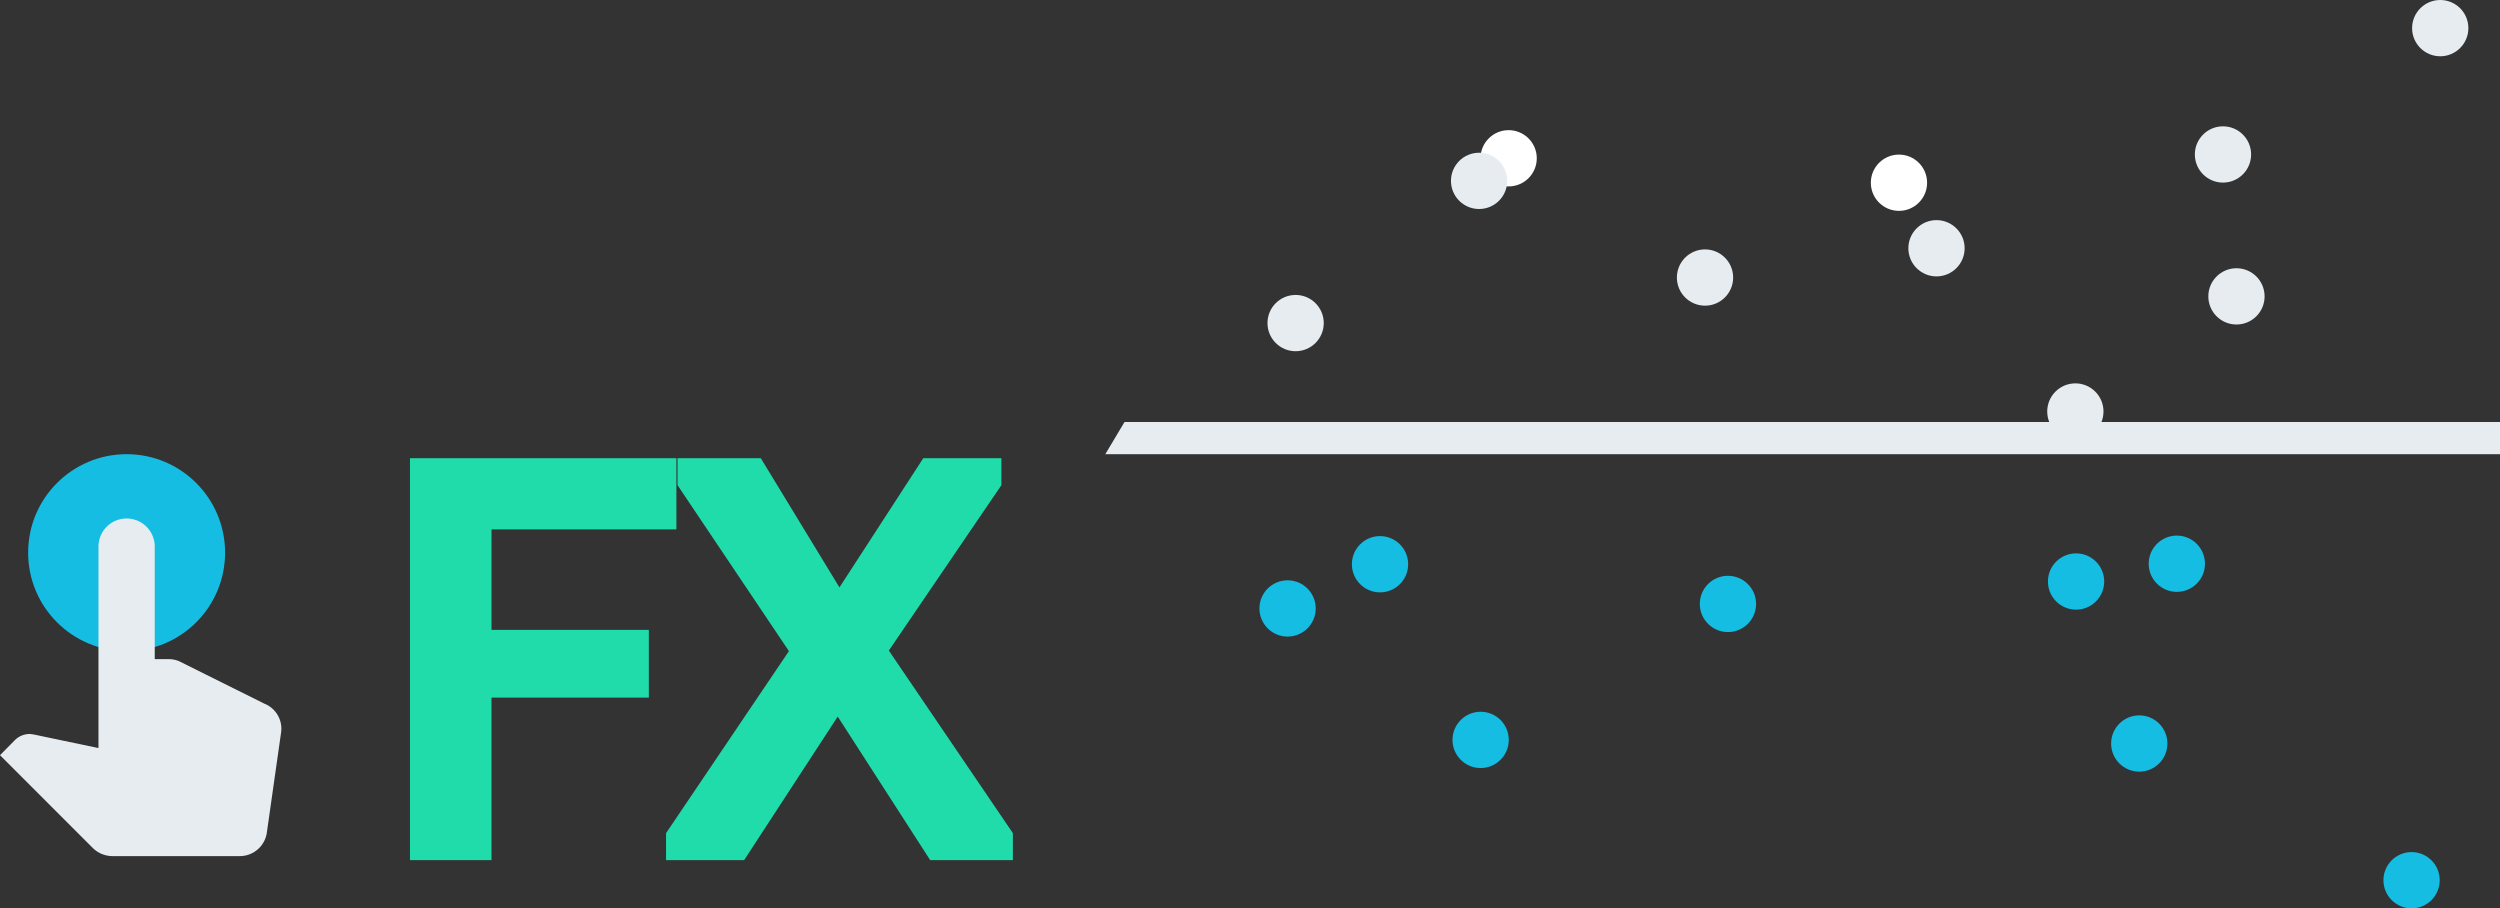 <svg xmlns="http://www.w3.org/2000/svg" width="622" height="226"><rect width="100%" height="100%" fill="#333333" stroke="none"/><g data-name="Group 55"><g data-name="Group 3" transform="translate(275)"><path d="M4.777 105H347v8H0z" fill="#e6ecf0"/><circle cx="7" cy="7" r="7" transform="translate(142.208 62.051)" fill="#e6ecf0"/><circle data-name="Oval Copy 16" cx="7" cy="7" r="7" transform="translate(93.349 32.382)" fill="#fff"/><circle data-name="Oval Copy 15" cx="7" cy="7" r="7" transform="translate(40.349 73.382)" fill="#e6ecf0"/><circle data-name="Oval Copy" cx="7" cy="7" r="7" transform="translate(190.464 38.463)" fill="#fff"/><circle data-name="Oval Copy 2" cx="7" cy="7" r="7" transform="translate(274.432 66.739)" fill="#e6ecf0"/><circle data-name="Oval Copy 3" cx="7" cy="7" r="7" transform="translate(271.078 31.429)" fill="#e6ecf0"/><circle data-name="Oval Copy 17" cx="7" cy="7" r="7" transform="translate(234.349 95.382)" fill="#e6ecf0"/><circle data-name="Oval Copy 4" cx="7" cy="7" r="7" transform="translate(86.382 177.085)" fill="#16bde3"/><circle data-name="Oval Copy 5" cx="7" cy="7" r="7" transform="translate(234.525 137.679)" fill="#16bde3"/><circle data-name="Oval Copy 12" cx="7" cy="7" r="7" transform="translate(318 212)" fill="#16bde3"/><circle data-name="Oval Copy 13" cx="7" cy="7" r="7" transform="translate(61.349 133.382)" fill="#16bde3"/><circle data-name="Oval Copy 14" cx="7" cy="7" r="7" transform="translate(38.349 144.382)" fill="#16bde3"/><circle data-name="Oval Copy 6" cx="7" cy="7" r="7" transform="translate(199.801 54.767)" fill="#e6ecf0"/><circle data-name="Oval Copy 7" cx="7" cy="7" r="7" transform="translate(250.249 177.987)" fill="#16bde3"/><circle data-name="Oval Copy 8" cx="7" cy="7" r="7" transform="translate(86 38)" fill="#e6ecf0"/><circle data-name="Oval Copy 9" cx="7" cy="7" r="7" transform="translate(325.131)" fill="#e6ecf0"/><circle data-name="Oval Copy 10" cx="7" cy="7" r="7" transform="translate(259.594 133.258)" fill="#16bde3"/><circle data-name="Oval Copy 11" cx="7" cy="7" r="7" transform="translate(147.911 143.259)" fill="#16bde3"/></g><g data-name="Group 54"><g data-name="Group 5 Copy" transform="translate(0 113)"><circle data-name="Oval" cx="24.5" cy="24.5" r="24.5" transform="translate(7)" fill="#16bde3"/><path d="M44.567 51.513a6.572 6.572 0 00-2.52-.513H38.5V23a7 7 0 00-14 0v50.12L8.493 69.76a8.156 8.156 0 00-1.12-.14 5.221 5.221 0 00-3.687 1.54L0 74.893l23.053 23.054A7.025 7.025 0 0028 100h31.687a6.8 6.8 0 006.72-5.973l3.5-24.593a6.707 6.707 0 00-4.153-7.373z" fill="#e6ecf0"/></g><path data-name="Combined Shape" d="M231.428 214l-23-35.715L185.141 214h-19.429v-6.715L196.284 162l-27.715-41.286V114h20.716l19.571 32.143L229.714 114h19.429v6.714l-28 41.143L252 207.285V214zM102 214V114h66.287v17.714h-46v25h39.143v16.857h-39.144V214z" fill="#20dcaa"/></g></g></svg>